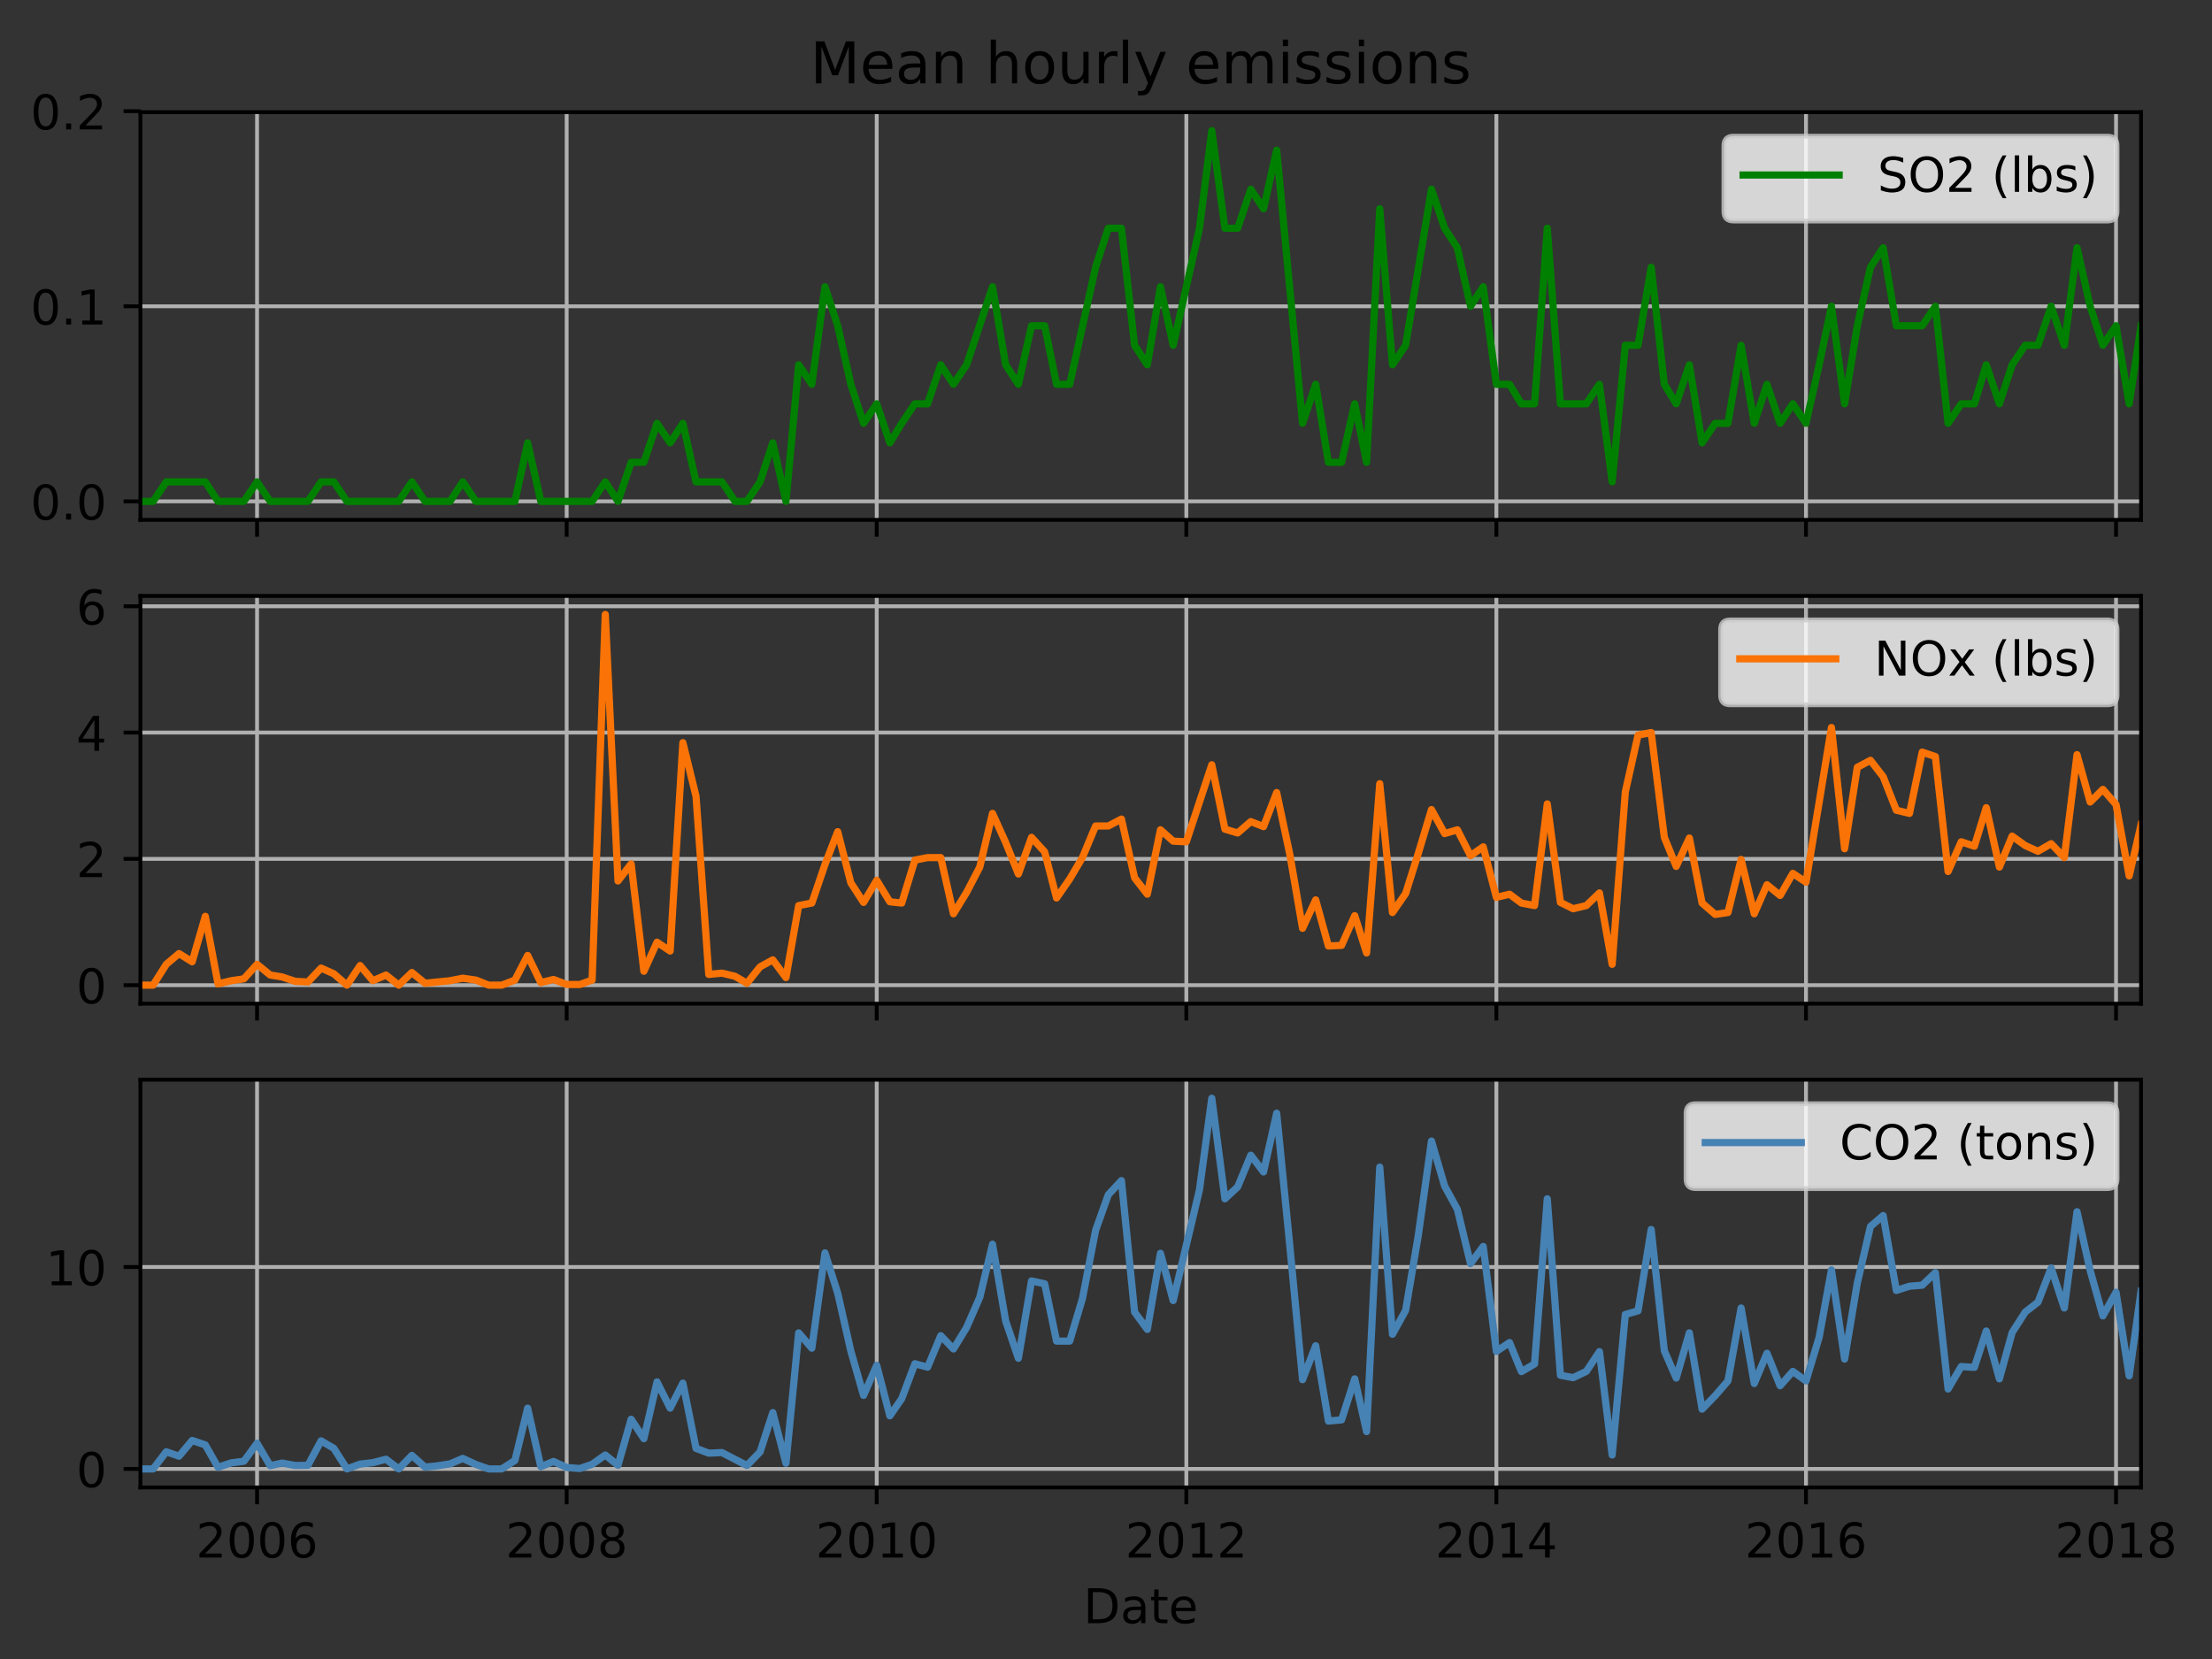 <?xml version="1.0" encoding="utf-8" standalone="no"?>
<!DOCTYPE svg PUBLIC "-//W3C//DTD SVG 1.1//EN"
  "http://www.w3.org/Graphics/SVG/1.1/DTD/svg11.dtd">
<!-- Created with matplotlib (http://matplotlib.org/) -->
<svg height="345.6pt" version="1.1" viewBox="0 0 460.8 345.6" width="460.8pt" xmlns="http://www.w3.org/2000/svg" xmlns:xlink="http://www.w3.org/1999/xlink">
 <rect x="0" y="0" width="460.8" height="345.6" fill="#333333" stroke="none"/>
 <defs>
  <style type="text/css">
*{stroke-linecap:butt;stroke-linejoin:round;}
  </style>
 </defs>
 <g id="figure_1">
  <g id="patch_1">
   <path d="M 0 345.6 
L 460.8 345.6 
L 460.8 0 
L 0 0 
z
" style="fill:none;"/>
  </g>
  <g id="axes_1">
   <g id="patch_2">
    <path d="M 29.25 108.305 
L 446.022 108.305 
L 446.022 23.365 
L 29.25 23.365 
z
" style="fill:none;"/>
   </g>
   <g id="matplotlib.axis_1">
    <g id="xtick_1">
     <g id="line2d_1">
      <path clip-path="url(#pf0368899f6)" d="M 53.548 108.305 
L 53.548 23.365 
" style="fill:none;stroke:#b0b0b0;stroke-linecap:square;stroke-width:0.8;"/>
     </g>
     <g id="line2d_2">
      <defs>
       <path d="M 0 0 
L 0 3.5 
" id="m71140d5aa6" style="stroke:#000000;stroke-width:0.8;"/>
      </defs>
      <g>
       <use style="stroke:#000000;stroke-width:0.8;" x="53.548" xlink:href="#m71140d5aa6" y="108.305"/>
      </g>
     </g>
    </g>
    <g id="xtick_2">
     <g id="line2d_3">
      <path clip-path="url(#pf0368899f6)" d="M 118.047 108.305 
L 118.047 23.365 
" style="fill:none;stroke:#b0b0b0;stroke-linecap:square;stroke-width:0.8;"/>
     </g>
     <g id="line2d_4">
      <g>
       <use style="stroke:#000000;stroke-width:0.8;" x="118.047" xlink:href="#m71140d5aa6" y="108.305"/>
      </g>
     </g>
    </g>
    <g id="xtick_3">
     <g id="line2d_5">
      <path clip-path="url(#pf0368899f6)" d="M 182.635 108.305 
L 182.635 23.365 
" style="fill:none;stroke:#b0b0b0;stroke-linecap:square;stroke-width:0.8;"/>
     </g>
     <g id="line2d_6">
      <g>
       <use style="stroke:#000000;stroke-width:0.8;" x="182.635" xlink:href="#m71140d5aa6" y="108.305"/>
      </g>
     </g>
    </g>
    <g id="xtick_4">
     <g id="line2d_7">
      <path clip-path="url(#pf0368899f6)" d="M 247.135 108.305 
L 247.135 23.365 
" style="fill:none;stroke:#b0b0b0;stroke-linecap:square;stroke-width:0.8;"/>
     </g>
     <g id="line2d_8">
      <g>
       <use style="stroke:#000000;stroke-width:0.8;" x="247.135" xlink:href="#m71140d5aa6" y="108.305"/>
      </g>
     </g>
    </g>
    <g id="xtick_5">
     <g id="line2d_9">
      <path clip-path="url(#pf0368899f6)" d="M 311.722 108.305 
L 311.722 23.365 
" style="fill:none;stroke:#b0b0b0;stroke-linecap:square;stroke-width:0.8;"/>
     </g>
     <g id="line2d_10">
      <g>
       <use style="stroke:#000000;stroke-width:0.8;" x="311.722" xlink:href="#m71140d5aa6" y="108.305"/>
      </g>
     </g>
    </g>
    <g id="xtick_6">
     <g id="line2d_11">
      <path clip-path="url(#pf0368899f6)" d="M 376.222 108.305 
L 376.222 23.365 
" style="fill:none;stroke:#b0b0b0;stroke-linecap:square;stroke-width:0.8;"/>
     </g>
     <g id="line2d_12">
      <g>
       <use style="stroke:#000000;stroke-width:0.8;" x="376.222" xlink:href="#m71140d5aa6" y="108.305"/>
      </g>
     </g>
    </g>
    <g id="xtick_7">
     <g id="line2d_13">
      <path clip-path="url(#pf0368899f6)" d="M 440.809 108.305 
L 440.809 23.365 
" style="fill:none;stroke:#b0b0b0;stroke-linecap:square;stroke-width:0.8;"/>
     </g>
     <g id="line2d_14">
      <g>
       <use style="stroke:#000000;stroke-width:0.8;" x="440.809" xlink:href="#m71140d5aa6" y="108.305"/>
      </g>
     </g>
    </g>
   </g>
   <g id="matplotlib.axis_2">
    <g id="ytick_1">
     <g id="line2d_15">
      <path clip-path="url(#pf0368899f6)" d="M 29.25 104.444 
L 446.022 104.444 
" style="fill:none;stroke:#b0b0b0;stroke-linecap:square;stroke-width:0.8;"/>
     </g>
     <g id="line2d_16">
      <defs>
       <path d="M 0 0 
L -3.5 0 
" id="m379c8c7b91" style="stroke:#000000;stroke-width:0.8;"/>
      </defs>
      <g>
       <use style="stroke:#000000;stroke-width:0.8;" x="29.25" xlink:href="#m379c8c7b91" y="104.444"/>
      </g>
     </g>
     <g id="text_1">
      <!-- 0.0 -->
      <defs>
       <path d="M 31.781 66.406 
Q 24.172 66.406 20.328 58.906 
Q 16.5 51.422 16.5 36.375 
Q 16.5 21.391 20.328 13.891 
Q 24.172 6.391 31.781 6.391 
Q 39.453 6.391 43.281 13.891 
Q 47.125 21.391 47.125 36.375 
Q 47.125 51.422 43.281 58.906 
Q 39.453 66.406 31.781 66.406 
z
M 31.781 74.219 
Q 44.047 74.219 50.516 64.516 
Q 56.984 54.828 56.984 36.375 
Q 56.984 17.969 50.516 8.266 
Q 44.047 -1.422 31.781 -1.422 
Q 19.531 -1.422 13.062 8.266 
Q 6.594 17.969 6.594 36.375 
Q 6.594 54.828 13.062 64.516 
Q 19.531 74.219 31.781 74.219 
z
" id="DejaVuSans-30"/>
       <path d="M 10.688 12.406 
L 21 12.406 
L 21 0 
L 10.688 0 
z
" id="DejaVuSans-2e"/>
      </defs>
      <g transform="translate(6.347 108.243)scale(0.1 -0.1)">
       <use xlink:href="#DejaVuSans-30"/>
       <use x="63.623" xlink:href="#DejaVuSans-2e"/>
       <use x="95.41" xlink:href="#DejaVuSans-30"/>
      </g>
     </g>
    </g>
    <g id="ytick_2">
     <g id="line2d_17">
      <path clip-path="url(#pf0368899f6)" d="M 29.25 63.803 
L 446.022 63.803 
" style="fill:none;stroke:#b0b0b0;stroke-linecap:square;stroke-width:0.8;"/>
     </g>
     <g id="line2d_18">
      <g>
       <use style="stroke:#000000;stroke-width:0.8;" x="29.25" xlink:href="#m379c8c7b91" y="63.803"/>
      </g>
     </g>
     <g id="text_2">
      <!-- 0.1 -->
      <defs>
       <path d="M 12.406 8.297 
L 28.516 8.297 
L 28.516 63.922 
L 10.984 60.406 
L 10.984 69.391 
L 28.422 72.906 
L 38.281 72.906 
L 38.281 8.297 
L 54.391 8.297 
L 54.391 0 
L 12.406 0 
z
" id="DejaVuSans-31"/>
      </defs>
      <g transform="translate(6.347 67.602)scale(0.1 -0.1)">
       <use xlink:href="#DejaVuSans-30"/>
       <use x="63.623" xlink:href="#DejaVuSans-2e"/>
       <use x="95.41" xlink:href="#DejaVuSans-31"/>
      </g>
     </g>
    </g>
    <g id="ytick_3">
     <g id="line2d_19">
      <path clip-path="url(#pf0368899f6)" d="M 29.25 23.162 
L 446.022 23.162 
" style="fill:none;stroke:#b0b0b0;stroke-linecap:square;stroke-width:0.8;"/>
     </g>
     <g id="line2d_20">
      <g>
       <use style="stroke:#000000;stroke-width:0.8;" x="29.25" xlink:href="#m379c8c7b91" y="23.162"/>
      </g>
     </g>
     <g id="text_3">
      <!-- 0.2 -->
      <defs>
       <path d="M 19.188 8.297 
L 53.609 8.297 
L 53.609 0 
L 7.328 0 
L 7.328 8.297 
Q 12.938 14.109 22.625 23.891 
Q 32.328 33.688 34.812 36.531 
Q 39.547 41.844 41.422 45.531 
Q 43.312 49.219 43.312 52.781 
Q 43.312 58.594 39.234 62.25 
Q 35.156 65.922 28.609 65.922 
Q 23.969 65.922 18.812 64.312 
Q 13.672 62.703 7.812 59.422 
L 7.812 69.391 
Q 13.766 71.781 18.938 73 
Q 24.125 74.219 28.422 74.219 
Q 39.75 74.219 46.484 68.547 
Q 53.219 62.891 53.219 53.422 
Q 53.219 48.922 51.531 44.891 
Q 49.859 40.875 45.406 35.406 
Q 44.188 33.984 37.641 27.219 
Q 31.109 20.453 19.188 8.297 
z
" id="DejaVuSans-32"/>
      </defs>
      <g transform="translate(6.347 26.961)scale(0.1 -0.1)">
       <use xlink:href="#DejaVuSans-30"/>
       <use x="63.623" xlink:href="#DejaVuSans-2e"/>
       <use x="95.41" xlink:href="#DejaVuSans-32"/>
      </g>
     </g>
    </g>
   </g>
   <g id="line2d_21">
    <path clip-path="url(#pf0368899f6)" d="M 29.25 104.444 
L 31.901 104.444 
L 34.64 100.38 
L 42.769 100.38 
L 45.419 104.444 
L 50.809 104.444 
L 53.548 100.38 
L 56.287 104.444 
L 64.151 104.444 
L 66.89 100.38 
L 69.54 100.38 
L 72.279 104.444 
L 83.059 104.444 
L 85.798 100.38 
L 88.537 104.444 
L 93.75 104.444 
L 96.4 100.38 
L 99.139 104.444 
L 107.268 104.444 
L 109.919 92.251 
L 112.658 104.444 
L 123.349 104.444 
L 126.088 100.38 
L 128.738 104.444 
L 131.477 96.315 
L 134.128 96.315 
L 136.867 88.187 
L 139.606 92.251 
L 142.257 88.187 
L 144.996 100.38 
L 150.385 100.38 
L 153.124 104.444 
L 155.598 104.444 
L 158.337 100.38 
L 160.988 92.251 
L 163.727 104.444 
L 166.378 75.995 
L 169.117 80.059 
L 171.856 59.739 
L 174.506 67.867 
L 177.245 80.059 
L 179.896 88.187 
L 182.635 84.123 
L 185.374 92.251 
L 187.848 88.187 
L 190.587 84.123 
L 193.238 84.123 
L 195.977 75.995 
L 198.627 80.059 
L 201.366 75.995 
L 206.756 59.739 
L 209.495 75.995 
L 212.146 80.059 
L 214.885 67.867 
L 217.624 67.867 
L 220.098 80.059 
L 222.837 80.059 
L 228.226 55.675 
L 230.877 47.546 
L 233.616 47.546 
L 236.355 71.931 
L 239.006 75.995 
L 241.745 59.739 
L 244.396 71.931 
L 249.874 47.546 
L 252.436 27.226 
L 255.175 47.546 
L 257.826 47.546 
L 260.565 39.418 
L 263.215 43.482 
L 265.954 31.29 
L 271.344 88.187 
L 274.083 80.059 
L 276.734 96.315 
L 279.473 96.315 
L 282.212 84.123 
L 284.686 96.315 
L 287.425 43.482 
L 290.075 75.995 
L 292.814 71.931 
L 298.204 39.418 
L 300.943 47.546 
L 303.594 51.61 
L 306.333 63.803 
L 308.983 59.739 
L 311.722 80.059 
L 314.461 80.059 
L 316.935 84.123 
L 319.674 84.123 
L 322.325 47.546 
L 325.064 84.123 
L 330.454 84.123 
L 333.193 80.059 
L 335.843 100.38 
L 338.582 71.931 
L 341.233 71.931 
L 343.972 55.675 
L 346.711 80.059 
L 349.185 84.123 
L 351.924 75.995 
L 354.575 92.251 
L 357.314 88.187 
L 359.964 88.187 
L 362.703 71.931 
L 365.442 88.187 
L 368.093 80.059 
L 370.832 88.187 
L 373.483 84.123 
L 376.222 88.187 
L 378.961 75.995 
L 381.523 63.803 
L 384.262 84.123 
L 386.913 67.867 
L 389.652 55.675 
L 392.302 51.61 
L 395.041 67.867 
L 400.431 67.867 
L 403.17 63.803 
L 405.821 88.187 
L 408.56 84.123 
L 411.299 84.123 
L 413.773 75.995 
L 416.512 84.123 
L 419.162 75.995 
L 421.901 71.931 
L 424.552 71.931 
L 427.291 63.803 
L 430.03 71.931 
L 432.681 51.61 
L 435.42 63.803 
L 438.07 71.931 
L 440.809 67.867 
L 443.548 84.123 
L 446.022 67.867 
L 446.022 67.867 
" style="fill:none;stroke:#008000;stroke-linecap:square;stroke-width:1.5;"/>
   </g>
   <g id="patch_3">
    <path d="M 29.25 108.305 
L 29.25 23.365 
" style="fill:none;stroke:#000000;stroke-linecap:square;stroke-linejoin:miter;stroke-width:0.8;"/>
   </g>
   <g id="patch_4">
    <path d="M 446.022 108.305 
L 446.022 23.365 
" style="fill:none;stroke:#000000;stroke-linecap:square;stroke-linejoin:miter;stroke-width:0.8;"/>
   </g>
   <g id="patch_5">
    <path d="M 29.25 108.305 
L 446.022 108.305 
" style="fill:none;stroke:#000000;stroke-linecap:square;stroke-linejoin:miter;stroke-width:0.8;"/>
   </g>
   <g id="patch_6">
    <path d="M 29.25 23.365 
L 446.022 23.365 
" style="fill:none;stroke:#000000;stroke-linecap:square;stroke-linejoin:miter;stroke-width:0.8;"/>
   </g>
   <g id="text_4">
    <!-- Mean hourly emissions -->
    <defs>
     <path d="M 9.812 72.906 
L 24.516 72.906 
L 43.109 23.297 
L 61.812 72.906 
L 76.516 72.906 
L 76.516 0 
L 66.891 0 
L 66.891 64.016 
L 48.094 14.016 
L 38.188 14.016 
L 19.391 64.016 
L 19.391 0 
L 9.812 0 
z
" id="DejaVuSans-4d"/>
     <path d="M 56.203 29.594 
L 56.203 25.203 
L 14.891 25.203 
Q 15.484 15.922 20.484 11.062 
Q 25.484 6.203 34.422 6.203 
Q 39.594 6.203 44.453 7.469 
Q 49.312 8.734 54.109 11.281 
L 54.109 2.781 
Q 49.266 0.734 44.188 -0.344 
Q 39.109 -1.422 33.891 -1.422 
Q 20.797 -1.422 13.156 6.188 
Q 5.516 13.812 5.516 26.812 
Q 5.516 40.234 12.766 48.109 
Q 20.016 56 32.328 56 
Q 43.359 56 49.781 48.891 
Q 56.203 41.797 56.203 29.594 
z
M 47.219 32.234 
Q 47.125 39.594 43.094 43.984 
Q 39.062 48.391 32.422 48.391 
Q 24.906 48.391 20.391 44.141 
Q 15.875 39.891 15.188 32.172 
z
" id="DejaVuSans-65"/>
     <path d="M 34.281 27.484 
Q 23.391 27.484 19.188 25 
Q 14.984 22.516 14.984 16.5 
Q 14.984 11.719 18.141 8.906 
Q 21.297 6.109 26.703 6.109 
Q 34.188 6.109 38.703 11.406 
Q 43.219 16.703 43.219 25.484 
L 43.219 27.484 
z
M 52.203 31.203 
L 52.203 0 
L 43.219 0 
L 43.219 8.297 
Q 40.141 3.328 35.547 0.953 
Q 30.953 -1.422 24.312 -1.422 
Q 15.922 -1.422 10.953 3.297 
Q 6 8.016 6 15.922 
Q 6 25.141 12.172 29.828 
Q 18.359 34.516 30.609 34.516 
L 43.219 34.516 
L 43.219 35.406 
Q 43.219 41.609 39.141 45 
Q 35.062 48.391 27.688 48.391 
Q 23 48.391 18.547 47.266 
Q 14.109 46.141 10.016 43.891 
L 10.016 52.203 
Q 14.938 54.109 19.578 55.047 
Q 24.219 56 28.609 56 
Q 40.484 56 46.344 49.844 
Q 52.203 43.703 52.203 31.203 
z
" id="DejaVuSans-61"/>
     <path d="M 54.891 33.016 
L 54.891 0 
L 45.906 0 
L 45.906 32.719 
Q 45.906 40.484 42.875 44.328 
Q 39.844 48.188 33.797 48.188 
Q 26.516 48.188 22.312 43.547 
Q 18.109 38.922 18.109 30.906 
L 18.109 0 
L 9.078 0 
L 9.078 54.688 
L 18.109 54.688 
L 18.109 46.188 
Q 21.344 51.125 25.703 53.562 
Q 30.078 56 35.797 56 
Q 45.219 56 50.047 50.172 
Q 54.891 44.344 54.891 33.016 
z
" id="DejaVuSans-6e"/>
     <path id="DejaVuSans-20"/>
     <path d="M 54.891 33.016 
L 54.891 0 
L 45.906 0 
L 45.906 32.719 
Q 45.906 40.484 42.875 44.328 
Q 39.844 48.188 33.797 48.188 
Q 26.516 48.188 22.312 43.547 
Q 18.109 38.922 18.109 30.906 
L 18.109 0 
L 9.078 0 
L 9.078 75.984 
L 18.109 75.984 
L 18.109 46.188 
Q 21.344 51.125 25.703 53.562 
Q 30.078 56 35.797 56 
Q 45.219 56 50.047 50.172 
Q 54.891 44.344 54.891 33.016 
z
" id="DejaVuSans-68"/>
     <path d="M 30.609 48.391 
Q 23.391 48.391 19.188 42.75 
Q 14.984 37.109 14.984 27.297 
Q 14.984 17.484 19.156 11.844 
Q 23.344 6.203 30.609 6.203 
Q 37.797 6.203 41.984 11.859 
Q 46.188 17.531 46.188 27.297 
Q 46.188 37.016 41.984 42.703 
Q 37.797 48.391 30.609 48.391 
z
M 30.609 56 
Q 42.328 56 49.016 48.375 
Q 55.719 40.766 55.719 27.297 
Q 55.719 13.875 49.016 6.219 
Q 42.328 -1.422 30.609 -1.422 
Q 18.844 -1.422 12.172 6.219 
Q 5.516 13.875 5.516 27.297 
Q 5.516 40.766 12.172 48.375 
Q 18.844 56 30.609 56 
z
" id="DejaVuSans-6f"/>
     <path d="M 8.5 21.578 
L 8.5 54.688 
L 17.484 54.688 
L 17.484 21.922 
Q 17.484 14.156 20.5 10.266 
Q 23.531 6.391 29.594 6.391 
Q 36.859 6.391 41.078 11.031 
Q 45.312 15.672 45.312 23.688 
L 45.312 54.688 
L 54.297 54.688 
L 54.297 0 
L 45.312 0 
L 45.312 8.406 
Q 42.047 3.422 37.719 1 
Q 33.406 -1.422 27.688 -1.422 
Q 18.266 -1.422 13.375 4.438 
Q 8.5 10.297 8.5 21.578 
z
M 31.109 56 
z
" id="DejaVuSans-75"/>
     <path d="M 41.109 46.297 
Q 39.594 47.172 37.812 47.578 
Q 36.031 48 33.891 48 
Q 26.266 48 22.188 43.047 
Q 18.109 38.094 18.109 28.812 
L 18.109 0 
L 9.078 0 
L 9.078 54.688 
L 18.109 54.688 
L 18.109 46.188 
Q 20.953 51.172 25.484 53.578 
Q 30.031 56 36.531 56 
Q 37.453 56 38.578 55.875 
Q 39.703 55.766 41.062 55.516 
z
" id="DejaVuSans-72"/>
     <path d="M 9.422 75.984 
L 18.406 75.984 
L 18.406 0 
L 9.422 0 
z
" id="DejaVuSans-6c"/>
     <path d="M 32.172 -5.078 
Q 28.375 -14.844 24.75 -17.812 
Q 21.141 -20.797 15.094 -20.797 
L 7.906 -20.797 
L 7.906 -13.281 
L 13.188 -13.281 
Q 16.891 -13.281 18.938 -11.516 
Q 21 -9.766 23.484 -3.219 
L 25.094 0.875 
L 2.984 54.688 
L 12.5 54.688 
L 29.594 11.922 
L 46.688 54.688 
L 56.203 54.688 
z
" id="DejaVuSans-79"/>
     <path d="M 52 44.188 
Q 55.375 50.25 60.062 53.125 
Q 64.75 56 71.094 56 
Q 79.641 56 84.281 50.016 
Q 88.922 44.047 88.922 33.016 
L 88.922 0 
L 79.891 0 
L 79.891 32.719 
Q 79.891 40.578 77.094 44.375 
Q 74.312 48.188 68.609 48.188 
Q 61.625 48.188 57.562 43.547 
Q 53.516 38.922 53.516 30.906 
L 53.516 0 
L 44.484 0 
L 44.484 32.719 
Q 44.484 40.625 41.703 44.406 
Q 38.922 48.188 33.109 48.188 
Q 26.219 48.188 22.156 43.531 
Q 18.109 38.875 18.109 30.906 
L 18.109 0 
L 9.078 0 
L 9.078 54.688 
L 18.109 54.688 
L 18.109 46.188 
Q 21.188 51.219 25.484 53.609 
Q 29.781 56 35.688 56 
Q 41.656 56 45.828 52.969 
Q 50 49.953 52 44.188 
z
" id="DejaVuSans-6d"/>
     <path d="M 9.422 54.688 
L 18.406 54.688 
L 18.406 0 
L 9.422 0 
z
M 9.422 75.984 
L 18.406 75.984 
L 18.406 64.594 
L 9.422 64.594 
z
" id="DejaVuSans-69"/>
     <path d="M 44.281 53.078 
L 44.281 44.578 
Q 40.484 46.531 36.375 47.5 
Q 32.281 48.484 27.875 48.484 
Q 21.188 48.484 17.844 46.438 
Q 14.5 44.391 14.5 40.281 
Q 14.5 37.156 16.891 35.375 
Q 19.281 33.594 26.516 31.984 
L 29.594 31.297 
Q 39.156 29.25 43.188 25.516 
Q 47.219 21.781 47.219 15.094 
Q 47.219 7.469 41.188 3.016 
Q 35.156 -1.422 24.609 -1.422 
Q 20.219 -1.422 15.453 -0.562 
Q 10.688 0.297 5.422 2 
L 5.422 11.281 
Q 10.406 8.688 15.234 7.391 
Q 20.062 6.109 24.812 6.109 
Q 31.156 6.109 34.562 8.281 
Q 37.984 10.453 37.984 14.406 
Q 37.984 18.062 35.516 20.016 
Q 33.062 21.969 24.703 23.781 
L 21.578 24.516 
Q 13.234 26.266 9.516 29.906 
Q 5.812 33.547 5.812 39.891 
Q 5.812 47.609 11.281 51.797 
Q 16.75 56 26.812 56 
Q 31.781 56 36.172 55.266 
Q 40.578 54.547 44.281 53.078 
z
" id="DejaVuSans-73"/>
    </defs>
    <g transform="translate(168.793 17.365)scale(0.12 -0.12)">
     <use xlink:href="#DejaVuSans-4d"/>
     <use x="86.279" xlink:href="#DejaVuSans-65"/>
     <use x="147.803" xlink:href="#DejaVuSans-61"/>
     <use x="209.082" xlink:href="#DejaVuSans-6e"/>
     <use x="272.461" xlink:href="#DejaVuSans-20"/>
     <use x="304.248" xlink:href="#DejaVuSans-68"/>
     <use x="367.627" xlink:href="#DejaVuSans-6f"/>
     <use x="428.809" xlink:href="#DejaVuSans-75"/>
     <use x="492.188" xlink:href="#DejaVuSans-72"/>
     <use x="533.301" xlink:href="#DejaVuSans-6c"/>
     <use x="561.084" xlink:href="#DejaVuSans-79"/>
     <use x="620.264" xlink:href="#DejaVuSans-20"/>
     <use x="652.051" xlink:href="#DejaVuSans-65"/>
     <use x="713.574" xlink:href="#DejaVuSans-6d"/>
     <use x="810.986" xlink:href="#DejaVuSans-69"/>
     <use x="838.77" xlink:href="#DejaVuSans-73"/>
     <use x="890.869" xlink:href="#DejaVuSans-73"/>
     <use x="942.969" xlink:href="#DejaVuSans-69"/>
     <use x="970.752" xlink:href="#DejaVuSans-6f"/>
     <use x="1031.934" xlink:href="#DejaVuSans-6e"/>
     <use x="1095.312" xlink:href="#DejaVuSans-73"/>
    </g>
   </g>
   <g id="legend_1">
    <g id="patch_7">
     <path d="M 361.122 46.043 
L 439.022 46.043 
Q 441.022 46.043 441.022 44.043 
L 441.022 30.365 
Q 441.022 28.365 439.022 28.365 
L 361.122 28.365 
Q 359.122 28.365 359.122 30.365 
L 359.122 44.043 
Q 359.122 46.043 361.122 46.043 
z
" style="fill:#ffffff;opacity:0.8;stroke:#cccccc;stroke-linejoin:miter;"/>
    </g>
    <g id="line2d_22">
     <path d="M 363.122 36.463 
L 383.122 36.463 
" style="fill:none;stroke:#008000;stroke-linecap:square;stroke-width:1.5;"/>
    </g>
    <g id="line2d_23"/>
    <g id="text_5">
     <!-- SO2 (lbs) -->
     <defs>
      <path d="M 53.516 70.516 
L 53.516 60.891 
Q 47.906 63.578 42.922 64.891 
Q 37.938 66.219 33.297 66.219 
Q 25.25 66.219 20.875 63.094 
Q 16.5 59.969 16.5 54.203 
Q 16.5 49.359 19.406 46.891 
Q 22.312 44.438 30.422 42.922 
L 36.375 41.703 
Q 47.406 39.594 52.656 34.297 
Q 57.906 29 57.906 20.125 
Q 57.906 9.516 50.797 4.047 
Q 43.703 -1.422 29.984 -1.422 
Q 24.812 -1.422 18.969 -0.25 
Q 13.141 0.922 6.891 3.219 
L 6.891 13.375 
Q 12.891 10.016 18.656 8.297 
Q 24.422 6.594 29.984 6.594 
Q 38.422 6.594 43.016 9.906 
Q 47.609 13.234 47.609 19.391 
Q 47.609 24.75 44.312 27.781 
Q 41.016 30.812 33.5 32.328 
L 27.484 33.5 
Q 16.453 35.688 11.516 40.375 
Q 6.594 45.062 6.594 53.422 
Q 6.594 63.094 13.406 68.656 
Q 20.219 74.219 32.172 74.219 
Q 37.312 74.219 42.625 73.281 
Q 47.953 72.359 53.516 70.516 
z
" id="DejaVuSans-53"/>
      <path d="M 39.406 66.219 
Q 28.656 66.219 22.328 58.203 
Q 16.016 50.203 16.016 36.375 
Q 16.016 22.609 22.328 14.594 
Q 28.656 6.594 39.406 6.594 
Q 50.141 6.594 56.422 14.594 
Q 62.703 22.609 62.703 36.375 
Q 62.703 50.203 56.422 58.203 
Q 50.141 66.219 39.406 66.219 
z
M 39.406 74.219 
Q 54.734 74.219 63.906 63.938 
Q 73.094 53.656 73.094 36.375 
Q 73.094 19.141 63.906 8.859 
Q 54.734 -1.422 39.406 -1.422 
Q 24.031 -1.422 14.812 8.828 
Q 5.609 19.094 5.609 36.375 
Q 5.609 53.656 14.812 63.938 
Q 24.031 74.219 39.406 74.219 
z
" id="DejaVuSans-4f"/>
      <path d="M 31 75.875 
Q 24.469 64.656 21.281 53.656 
Q 18.109 42.672 18.109 31.391 
Q 18.109 20.125 21.312 9.062 
Q 24.516 -2 31 -13.188 
L 23.188 -13.188 
Q 15.875 -1.703 12.234 9.375 
Q 8.594 20.453 8.594 31.391 
Q 8.594 42.281 12.203 53.312 
Q 15.828 64.359 23.188 75.875 
z
" id="DejaVuSans-28"/>
      <path d="M 48.688 27.297 
Q 48.688 37.203 44.609 42.844 
Q 40.531 48.484 33.406 48.484 
Q 26.266 48.484 22.188 42.844 
Q 18.109 37.203 18.109 27.297 
Q 18.109 17.391 22.188 11.75 
Q 26.266 6.109 33.406 6.109 
Q 40.531 6.109 44.609 11.75 
Q 48.688 17.391 48.688 27.297 
z
M 18.109 46.391 
Q 20.953 51.266 25.266 53.625 
Q 29.594 56 35.594 56 
Q 45.562 56 51.781 48.094 
Q 58.016 40.188 58.016 27.297 
Q 58.016 14.406 51.781 6.484 
Q 45.562 -1.422 35.594 -1.422 
Q 29.594 -1.422 25.266 0.953 
Q 20.953 3.328 18.109 8.203 
L 18.109 0 
L 9.078 0 
L 9.078 75.984 
L 18.109 75.984 
z
" id="DejaVuSans-62"/>
      <path d="M 8.016 75.875 
L 15.828 75.875 
Q 23.141 64.359 26.781 53.312 
Q 30.422 42.281 30.422 31.391 
Q 30.422 20.453 26.781 9.375 
Q 23.141 -1.703 15.828 -13.188 
L 8.016 -13.188 
Q 14.5 -2 17.703 9.062 
Q 20.906 20.125 20.906 31.391 
Q 20.906 42.672 17.703 53.656 
Q 14.5 64.656 8.016 75.875 
z
" id="DejaVuSans-29"/>
     </defs>
     <g transform="translate(391.122 39.963)scale(0.1 -0.1)">
      <use xlink:href="#DejaVuSans-53"/>
      <use x="63.477" xlink:href="#DejaVuSans-4f"/>
      <use x="142.188" xlink:href="#DejaVuSans-32"/>
      <use x="205.811" xlink:href="#DejaVuSans-20"/>
      <use x="237.598" xlink:href="#DejaVuSans-28"/>
      <use x="276.611" xlink:href="#DejaVuSans-6c"/>
      <use x="304.395" xlink:href="#DejaVuSans-62"/>
      <use x="367.871" xlink:href="#DejaVuSans-73"/>
      <use x="419.971" xlink:href="#DejaVuSans-29"/>
     </g>
    </g>
   </g>
  </g>
  <g id="axes_2">
   <g id="patch_8">
    <path d="M 29.25 209.084 
L 446.022 209.084 
L 446.022 124.145 
L 29.25 124.145 
z
" style="fill:none;"/>
   </g>
   <g id="matplotlib.axis_3">
    <g id="xtick_8">
     <g id="line2d_24">
      <path clip-path="url(#pd4f830690d)" d="M 53.548 209.084 
L 53.548 124.145 
" style="fill:none;stroke:#b0b0b0;stroke-linecap:square;stroke-width:0.8;"/>
     </g>
     <g id="line2d_25">
      <g>
       <use style="stroke:#000000;stroke-width:0.8;" x="53.548" xlink:href="#m71140d5aa6" y="209.084"/>
      </g>
     </g>
    </g>
    <g id="xtick_9">
     <g id="line2d_26">
      <path clip-path="url(#pd4f830690d)" d="M 118.047 209.084 
L 118.047 124.145 
" style="fill:none;stroke:#b0b0b0;stroke-linecap:square;stroke-width:0.8;"/>
     </g>
     <g id="line2d_27">
      <g>
       <use style="stroke:#000000;stroke-width:0.8;" x="118.047" xlink:href="#m71140d5aa6" y="209.084"/>
      </g>
     </g>
    </g>
    <g id="xtick_10">
     <g id="line2d_28">
      <path clip-path="url(#pd4f830690d)" d="M 182.635 209.084 
L 182.635 124.145 
" style="fill:none;stroke:#b0b0b0;stroke-linecap:square;stroke-width:0.8;"/>
     </g>
     <g id="line2d_29">
      <g>
       <use style="stroke:#000000;stroke-width:0.8;" x="182.635" xlink:href="#m71140d5aa6" y="209.084"/>
      </g>
     </g>
    </g>
    <g id="xtick_11">
     <g id="line2d_30">
      <path clip-path="url(#pd4f830690d)" d="M 247.135 209.084 
L 247.135 124.145 
" style="fill:none;stroke:#b0b0b0;stroke-linecap:square;stroke-width:0.8;"/>
     </g>
     <g id="line2d_31">
      <g>
       <use style="stroke:#000000;stroke-width:0.8;" x="247.135" xlink:href="#m71140d5aa6" y="209.084"/>
      </g>
     </g>
    </g>
    <g id="xtick_12">
     <g id="line2d_32">
      <path clip-path="url(#pd4f830690d)" d="M 311.722 209.084 
L 311.722 124.145 
" style="fill:none;stroke:#b0b0b0;stroke-linecap:square;stroke-width:0.8;"/>
     </g>
     <g id="line2d_33">
      <g>
       <use style="stroke:#000000;stroke-width:0.8;" x="311.722" xlink:href="#m71140d5aa6" y="209.084"/>
      </g>
     </g>
    </g>
    <g id="xtick_13">
     <g id="line2d_34">
      <path clip-path="url(#pd4f830690d)" d="M 376.222 209.084 
L 376.222 124.145 
" style="fill:none;stroke:#b0b0b0;stroke-linecap:square;stroke-width:0.8;"/>
     </g>
     <g id="line2d_35">
      <g>
       <use style="stroke:#000000;stroke-width:0.8;" x="376.222" xlink:href="#m71140d5aa6" y="209.084"/>
      </g>
     </g>
    </g>
    <g id="xtick_14">
     <g id="line2d_36">
      <path clip-path="url(#pd4f830690d)" d="M 440.809 209.084 
L 440.809 124.145 
" style="fill:none;stroke:#b0b0b0;stroke-linecap:square;stroke-width:0.8;"/>
     </g>
     <g id="line2d_37">
      <g>
       <use style="stroke:#000000;stroke-width:0.8;" x="440.809" xlink:href="#m71140d5aa6" y="209.084"/>
      </g>
     </g>
    </g>
   </g>
   <g id="matplotlib.axis_4">
    <g id="ytick_4">
     <g id="line2d_38">
      <path clip-path="url(#pd4f830690d)" d="M 29.25 205.223 
L 446.022 205.223 
" style="fill:none;stroke:#b0b0b0;stroke-linecap:square;stroke-width:0.8;"/>
     </g>
     <g id="line2d_39">
      <g>
       <use style="stroke:#000000;stroke-width:0.8;" x="29.25" xlink:href="#m379c8c7b91" y="205.223"/>
      </g>
     </g>
     <g id="text_6">
      <!-- 0 -->
      <g transform="translate(15.888 209.022)scale(0.1 -0.1)">
       <use xlink:href="#DejaVuSans-30"/>
      </g>
     </g>
    </g>
    <g id="ytick_5">
     <g id="line2d_40">
      <path clip-path="url(#pd4f830690d)" d="M 29.25 178.914 
L 446.022 178.914 
" style="fill:none;stroke:#b0b0b0;stroke-linecap:square;stroke-width:0.8;"/>
     </g>
     <g id="line2d_41">
      <g>
       <use style="stroke:#000000;stroke-width:0.8;" x="29.25" xlink:href="#m379c8c7b91" y="178.914"/>
      </g>
     </g>
     <g id="text_7">
      <!-- 2 -->
      <g transform="translate(15.888 182.713)scale(0.1 -0.1)">
       <use xlink:href="#DejaVuSans-32"/>
      </g>
     </g>
    </g>
    <g id="ytick_6">
     <g id="line2d_42">
      <path clip-path="url(#pd4f830690d)" d="M 29.25 152.605 
L 446.022 152.605 
" style="fill:none;stroke:#b0b0b0;stroke-linecap:square;stroke-width:0.8;"/>
     </g>
     <g id="line2d_43">
      <g>
       <use style="stroke:#000000;stroke-width:0.8;" x="29.25" xlink:href="#m379c8c7b91" y="152.605"/>
      </g>
     </g>
     <g id="text_8">
      <!-- 4 -->
      <defs>
       <path d="M 37.797 64.312 
L 12.891 25.391 
L 37.797 25.391 
z
M 35.203 72.906 
L 47.609 72.906 
L 47.609 25.391 
L 58.016 25.391 
L 58.016 17.188 
L 47.609 17.188 
L 47.609 0 
L 37.797 0 
L 37.797 17.188 
L 4.891 17.188 
L 4.891 26.703 
z
" id="DejaVuSans-34"/>
      </defs>
      <g transform="translate(15.888 156.404)scale(0.1 -0.1)">
       <use xlink:href="#DejaVuSans-34"/>
      </g>
     </g>
    </g>
    <g id="ytick_7">
     <g id="line2d_44">
      <path clip-path="url(#pd4f830690d)" d="M 29.25 126.295 
L 446.022 126.295 
" style="fill:none;stroke:#b0b0b0;stroke-linecap:square;stroke-width:0.8;"/>
     </g>
     <g id="line2d_45">
      <g>
       <use style="stroke:#000000;stroke-width:0.8;" x="29.25" xlink:href="#m379c8c7b91" y="126.295"/>
      </g>
     </g>
     <g id="text_9">
      <!-- 6 -->
      <defs>
       <path d="M 33.016 40.375 
Q 26.375 40.375 22.484 35.828 
Q 18.609 31.297 18.609 23.391 
Q 18.609 15.531 22.484 10.953 
Q 26.375 6.391 33.016 6.391 
Q 39.656 6.391 43.531 10.953 
Q 47.406 15.531 47.406 23.391 
Q 47.406 31.297 43.531 35.828 
Q 39.656 40.375 33.016 40.375 
z
M 52.594 71.297 
L 52.594 62.312 
Q 48.875 64.062 45.094 64.984 
Q 41.312 65.922 37.594 65.922 
Q 27.828 65.922 22.672 59.328 
Q 17.531 52.734 16.797 39.406 
Q 19.672 43.656 24.016 45.922 
Q 28.375 48.188 33.594 48.188 
Q 44.578 48.188 50.953 41.516 
Q 57.328 34.859 57.328 23.391 
Q 57.328 12.156 50.688 5.359 
Q 44.047 -1.422 33.016 -1.422 
Q 20.359 -1.422 13.672 8.266 
Q 6.984 17.969 6.984 36.375 
Q 6.984 53.656 15.188 63.938 
Q 23.391 74.219 37.203 74.219 
Q 40.922 74.219 44.703 73.484 
Q 48.484 72.75 52.594 71.297 
z
" id="DejaVuSans-36"/>
      </defs>
      <g transform="translate(15.888 130.095)scale(0.1 -0.1)">
       <use xlink:href="#DejaVuSans-36"/>
      </g>
     </g>
    </g>
   </g>
   <g id="line2d_46">
    <path clip-path="url(#pd4f830690d)" d="M 29.25 205.223 
L 31.901 205.223 
L 34.64 200.882 
L 37.291 198.646 
L 40.03 200.356 
L 42.769 190.885 
L 45.419 204.96 
L 48.158 204.302 
L 50.809 203.908 
L 53.548 200.882 
L 56.287 203.118 
L 58.761 203.513 
L 61.5 204.434 
L 64.151 204.565 
L 66.89 201.671 
L 69.54 202.855 
L 72.279 205.223 
L 75.018 201.145 
L 77.669 204.302 
L 80.408 203.118 
L 83.059 205.223 
L 85.798 202.592 
L 88.537 204.828 
L 93.75 204.302 
L 96.4 203.776 
L 99.139 204.171 
L 101.79 205.223 
L 104.529 205.223 
L 107.268 204.171 
L 109.919 199.04 
L 112.658 204.697 
L 115.308 204.039 
L 118.047 205.092 
L 120.786 205.092 
L 123.349 204.171 
L 126.088 128.005 
L 128.738 183.518 
L 131.477 179.966 
L 134.128 202.329 
L 136.867 196.278 
L 139.606 198.12 
L 142.257 154.709 
L 144.996 165.891 
L 147.646 202.987 
L 150.385 202.724 
L 153.124 203.381 
L 155.598 204.828 
L 158.337 201.408 
L 160.988 199.961 
L 163.727 203.645 
L 166.378 188.648 
L 169.117 188.122 
L 171.856 180.098 
L 174.506 173.257 
L 177.245 183.913 
L 179.896 187.991 
L 182.635 183.386 
L 185.374 187.859 
L 187.848 188.122 
L 190.587 179.177 
L 193.238 178.651 
L 195.977 178.651 
L 198.627 190.358 
L 201.366 185.886 
L 204.105 180.624 
L 206.756 169.443 
L 209.495 175.494 
L 212.146 182.071 
L 214.885 174.441 
L 217.624 177.467 
L 220.098 187.07 
L 222.837 183.123 
L 225.487 178.651 
L 228.226 172.073 
L 230.877 172.073 
L 233.616 170.626 
L 236.355 182.86 
L 239.006 186.28 
L 241.745 172.863 
L 244.396 175.231 
L 247.135 175.362 
L 252.436 159.313 
L 255.175 172.731 
L 257.826 173.52 
L 260.565 171.153 
L 263.215 172.205 
L 265.954 165.101 
L 268.693 177.993 
L 271.344 193.384 
L 274.083 187.464 
L 276.734 197.067 
L 279.473 196.936 
L 282.212 190.753 
L 284.686 198.514 
L 287.425 163.26 
L 290.075 190.095 
L 292.814 186.149 
L 295.465 177.73 
L 298.204 168.653 
L 300.943 173.652 
L 303.594 172.863 
L 306.333 178.256 
L 308.983 176.414 
L 311.722 186.938 
L 314.461 186.28 
L 316.935 188.122 
L 319.674 188.648 
L 322.325 167.469 
L 325.064 187.991 
L 327.715 189.306 
L 330.454 188.648 
L 333.193 186.017 
L 335.843 200.882 
L 338.582 164.97 
L 341.233 153.131 
L 343.972 152.605 
L 346.711 174.441 
L 349.185 180.492 
L 351.924 174.573 
L 354.575 188.122 
L 357.314 190.49 
L 359.964 190.095 
L 362.703 179.045 
L 365.442 190.358 
L 368.093 184.307 
L 370.832 186.544 
L 373.483 181.939 
L 376.222 183.781 
L 381.523 151.552 
L 384.262 176.809 
L 386.913 159.84 
L 389.652 158.393 
L 392.302 161.813 
L 395.041 168.785 
L 397.78 169.443 
L 400.431 156.683 
L 403.17 157.603 
L 405.821 181.545 
L 408.56 175.362 
L 411.299 176.283 
L 413.773 168.259 
L 416.512 180.624 
L 419.162 174.178 
L 421.901 176.151 
L 424.552 177.335 
L 427.291 175.757 
L 430.03 178.651 
L 432.681 157.209 
L 435.42 167.075 
L 438.07 164.444 
L 440.809 167.601 
L 443.548 182.466 
L 446.022 171.81 
L 446.022 171.81 
" style="fill:none;stroke:#f97306;stroke-linecap:square;stroke-width:1.5;"/>
   </g>
   <g id="patch_9">
    <path d="M 29.25 209.084 
L 29.25 124.145 
" style="fill:none;stroke:#000000;stroke-linecap:square;stroke-linejoin:miter;stroke-width:0.8;"/>
   </g>
   <g id="patch_10">
    <path d="M 446.022 209.084 
L 446.022 124.145 
" style="fill:none;stroke:#000000;stroke-linecap:square;stroke-linejoin:miter;stroke-width:0.8;"/>
   </g>
   <g id="patch_11">
    <path d="M 29.25 209.084 
L 446.022 209.084 
" style="fill:none;stroke:#000000;stroke-linecap:square;stroke-linejoin:miter;stroke-width:0.8;"/>
   </g>
   <g id="patch_12">
    <path d="M 29.25 124.145 
L 446.022 124.145 
" style="fill:none;stroke:#000000;stroke-linecap:square;stroke-linejoin:miter;stroke-width:0.8;"/>
   </g>
   <g id="legend_2">
    <g id="patch_13">
     <path d="M 360.433 146.823 
L 439.022 146.823 
Q 441.022 146.823 441.022 144.823 
L 441.022 131.145 
Q 441.022 129.145 439.022 129.145 
L 360.433 129.145 
Q 358.433 129.145 358.433 131.145 
L 358.433 144.823 
Q 358.433 146.823 360.433 146.823 
z
" style="fill:#ffffff;opacity:0.8;stroke:#cccccc;stroke-linejoin:miter;"/>
    </g>
    <g id="line2d_47">
     <path d="M 362.433 137.243 
L 382.433 137.243 
" style="fill:none;stroke:#f97306;stroke-linecap:square;stroke-width:1.5;"/>
    </g>
    <g id="line2d_48"/>
    <g id="text_10">
     <!-- NOx (lbs) -->
     <defs>
      <path d="M 9.812 72.906 
L 23.094 72.906 
L 55.422 11.922 
L 55.422 72.906 
L 64.984 72.906 
L 64.984 0 
L 51.703 0 
L 19.391 60.984 
L 19.391 0 
L 9.812 0 
z
" id="DejaVuSans-4e"/>
      <path d="M 54.891 54.688 
L 35.109 28.078 
L 55.906 0 
L 45.312 0 
L 29.391 21.484 
L 13.484 0 
L 2.875 0 
L 24.125 28.609 
L 4.688 54.688 
L 15.281 54.688 
L 29.781 35.203 
L 44.281 54.688 
z
" id="DejaVuSans-78"/>
     </defs>
     <g transform="translate(390.433 140.743)scale(0.1 -0.1)">
      <use xlink:href="#DejaVuSans-4e"/>
      <use x="74.805" xlink:href="#DejaVuSans-4f"/>
      <use x="153.516" xlink:href="#DejaVuSans-78"/>
      <use x="212.695" xlink:href="#DejaVuSans-20"/>
      <use x="244.482" xlink:href="#DejaVuSans-28"/>
      <use x="283.496" xlink:href="#DejaVuSans-6c"/>
      <use x="311.279" xlink:href="#DejaVuSans-62"/>
      <use x="374.756" xlink:href="#DejaVuSans-73"/>
      <use x="426.855" xlink:href="#DejaVuSans-29"/>
     </g>
    </g>
   </g>
  </g>
  <g id="axes_3">
   <g id="patch_14">
    <path d="M 29.25 309.863 
L 446.022 309.863 
L 446.022 224.924 
L 29.25 224.924 
z
" style="fill:none;"/>
   </g>
   <g id="matplotlib.axis_5">
    <g id="xtick_15">
     <g id="line2d_49">
      <path clip-path="url(#p743c1c5714)" d="M 53.548 309.863 
L 53.548 224.924 
" style="fill:none;stroke:#b0b0b0;stroke-linecap:square;stroke-width:0.8;"/>
     </g>
     <g id="line2d_50">
      <g>
       <use style="stroke:#000000;stroke-width:0.8;" x="53.548" xlink:href="#m71140d5aa6" y="309.863"/>
      </g>
     </g>
     <g id="text_11">
      <!-- 2006 -->
      <g transform="translate(40.823 324.462)scale(0.1 -0.1)">
       <use xlink:href="#DejaVuSans-32"/>
       <use x="63.623" xlink:href="#DejaVuSans-30"/>
       <use x="127.246" xlink:href="#DejaVuSans-30"/>
       <use x="190.869" xlink:href="#DejaVuSans-36"/>
      </g>
     </g>
    </g>
    <g id="xtick_16">
     <g id="line2d_51">
      <path clip-path="url(#p743c1c5714)" d="M 118.047 309.863 
L 118.047 224.924 
" style="fill:none;stroke:#b0b0b0;stroke-linecap:square;stroke-width:0.8;"/>
     </g>
     <g id="line2d_52">
      <g>
       <use style="stroke:#000000;stroke-width:0.8;" x="118.047" xlink:href="#m71140d5aa6" y="309.863"/>
      </g>
     </g>
     <g id="text_12">
      <!-- 2008 -->
      <defs>
       <path d="M 31.781 34.625 
Q 24.75 34.625 20.719 30.859 
Q 16.703 27.094 16.703 20.516 
Q 16.703 13.922 20.719 10.156 
Q 24.75 6.391 31.781 6.391 
Q 38.812 6.391 42.859 10.172 
Q 46.922 13.969 46.922 20.516 
Q 46.922 27.094 42.891 30.859 
Q 38.875 34.625 31.781 34.625 
z
M 21.922 38.812 
Q 15.578 40.375 12.031 44.719 
Q 8.5 49.078 8.5 55.328 
Q 8.5 64.062 14.719 69.141 
Q 20.953 74.219 31.781 74.219 
Q 42.672 74.219 48.875 69.141 
Q 55.078 64.062 55.078 55.328 
Q 55.078 49.078 51.531 44.719 
Q 48 40.375 41.703 38.812 
Q 48.828 37.156 52.797 32.312 
Q 56.781 27.484 56.781 20.516 
Q 56.781 9.906 50.312 4.234 
Q 43.844 -1.422 31.781 -1.422 
Q 19.734 -1.422 13.25 4.234 
Q 6.781 9.906 6.781 20.516 
Q 6.781 27.484 10.781 32.312 
Q 14.797 37.156 21.922 38.812 
z
M 18.312 54.391 
Q 18.312 48.734 21.844 45.562 
Q 25.391 42.391 31.781 42.391 
Q 38.141 42.391 41.719 45.562 
Q 45.312 48.734 45.312 54.391 
Q 45.312 60.062 41.719 63.234 
Q 38.141 66.406 31.781 66.406 
Q 25.391 66.406 21.844 63.234 
Q 18.312 60.062 18.312 54.391 
z
" id="DejaVuSans-38"/>
      </defs>
      <g transform="translate(105.322 324.462)scale(0.1 -0.1)">
       <use xlink:href="#DejaVuSans-32"/>
       <use x="63.623" xlink:href="#DejaVuSans-30"/>
       <use x="127.246" xlink:href="#DejaVuSans-30"/>
       <use x="190.869" xlink:href="#DejaVuSans-38"/>
      </g>
     </g>
    </g>
    <g id="xtick_17">
     <g id="line2d_53">
      <path clip-path="url(#p743c1c5714)" d="M 182.635 309.863 
L 182.635 224.924 
" style="fill:none;stroke:#b0b0b0;stroke-linecap:square;stroke-width:0.8;"/>
     </g>
     <g id="line2d_54">
      <g>
       <use style="stroke:#000000;stroke-width:0.8;" x="182.635" xlink:href="#m71140d5aa6" y="309.863"/>
      </g>
     </g>
     <g id="text_13">
      <!-- 2010 -->
      <g transform="translate(169.91 324.462)scale(0.1 -0.1)">
       <use xlink:href="#DejaVuSans-32"/>
       <use x="63.623" xlink:href="#DejaVuSans-30"/>
       <use x="127.246" xlink:href="#DejaVuSans-31"/>
       <use x="190.869" xlink:href="#DejaVuSans-30"/>
      </g>
     </g>
    </g>
    <g id="xtick_18">
     <g id="line2d_55">
      <path clip-path="url(#p743c1c5714)" d="M 247.135 309.863 
L 247.135 224.924 
" style="fill:none;stroke:#b0b0b0;stroke-linecap:square;stroke-width:0.8;"/>
     </g>
     <g id="line2d_56">
      <g>
       <use style="stroke:#000000;stroke-width:0.8;" x="247.135" xlink:href="#m71140d5aa6" y="309.863"/>
      </g>
     </g>
     <g id="text_14">
      <!-- 2012 -->
      <g transform="translate(234.41 324.462)scale(0.1 -0.1)">
       <use xlink:href="#DejaVuSans-32"/>
       <use x="63.623" xlink:href="#DejaVuSans-30"/>
       <use x="127.246" xlink:href="#DejaVuSans-31"/>
       <use x="190.869" xlink:href="#DejaVuSans-32"/>
      </g>
     </g>
    </g>
    <g id="xtick_19">
     <g id="line2d_57">
      <path clip-path="url(#p743c1c5714)" d="M 311.722 309.863 
L 311.722 224.924 
" style="fill:none;stroke:#b0b0b0;stroke-linecap:square;stroke-width:0.8;"/>
     </g>
     <g id="line2d_58">
      <g>
       <use style="stroke:#000000;stroke-width:0.8;" x="311.722" xlink:href="#m71140d5aa6" y="309.863"/>
      </g>
     </g>
     <g id="text_15">
      <!-- 2014 -->
      <g transform="translate(298.997 324.462)scale(0.1 -0.1)">
       <use xlink:href="#DejaVuSans-32"/>
       <use x="63.623" xlink:href="#DejaVuSans-30"/>
       <use x="127.246" xlink:href="#DejaVuSans-31"/>
       <use x="190.869" xlink:href="#DejaVuSans-34"/>
      </g>
     </g>
    </g>
    <g id="xtick_20">
     <g id="line2d_59">
      <path clip-path="url(#p743c1c5714)" d="M 376.222 309.863 
L 376.222 224.924 
" style="fill:none;stroke:#b0b0b0;stroke-linecap:square;stroke-width:0.8;"/>
     </g>
     <g id="line2d_60">
      <g>
       <use style="stroke:#000000;stroke-width:0.8;" x="376.222" xlink:href="#m71140d5aa6" y="309.863"/>
      </g>
     </g>
     <g id="text_16">
      <!-- 2016 -->
      <g transform="translate(363.497 324.462)scale(0.1 -0.1)">
       <use xlink:href="#DejaVuSans-32"/>
       <use x="63.623" xlink:href="#DejaVuSans-30"/>
       <use x="127.246" xlink:href="#DejaVuSans-31"/>
       <use x="190.869" xlink:href="#DejaVuSans-36"/>
      </g>
     </g>
    </g>
    <g id="xtick_21">
     <g id="line2d_61">
      <path clip-path="url(#p743c1c5714)" d="M 440.809 309.863 
L 440.809 224.924 
" style="fill:none;stroke:#b0b0b0;stroke-linecap:square;stroke-width:0.8;"/>
     </g>
     <g id="line2d_62">
      <g>
       <use style="stroke:#000000;stroke-width:0.8;" x="440.809" xlink:href="#m71140d5aa6" y="309.863"/>
      </g>
     </g>
     <g id="text_17">
      <!-- 2018 -->
      <g transform="translate(428.084 324.462)scale(0.1 -0.1)">
       <use xlink:href="#DejaVuSans-32"/>
       <use x="63.623" xlink:href="#DejaVuSans-30"/>
       <use x="127.246" xlink:href="#DejaVuSans-31"/>
       <use x="190.869" xlink:href="#DejaVuSans-38"/>
      </g>
     </g>
    </g>
    <g id="text_18">
     <!-- Date -->
     <defs>
      <path d="M 19.672 64.797 
L 19.672 8.109 
L 31.594 8.109 
Q 46.688 8.109 53.688 14.938 
Q 60.688 21.781 60.688 36.531 
Q 60.688 51.172 53.688 57.984 
Q 46.688 64.797 31.594 64.797 
z
M 9.812 72.906 
L 30.078 72.906 
Q 51.266 72.906 61.172 64.094 
Q 71.094 55.281 71.094 36.531 
Q 71.094 17.672 61.125 8.828 
Q 51.172 0 30.078 0 
L 9.812 0 
z
" id="DejaVuSans-44"/>
      <path d="M 18.312 70.219 
L 18.312 54.688 
L 36.812 54.688 
L 36.812 47.703 
L 18.312 47.703 
L 18.312 18.016 
Q 18.312 11.328 20.141 9.422 
Q 21.969 7.516 27.594 7.516 
L 36.812 7.516 
L 36.812 0 
L 27.594 0 
Q 17.188 0 13.234 3.875 
Q 9.281 7.766 9.281 18.016 
L 9.281 47.703 
L 2.688 47.703 
L 2.688 54.688 
L 9.281 54.688 
L 9.281 70.219 
z
" id="DejaVuSans-74"/>
     </defs>
     <g transform="translate(225.686 338.14)scale(0.1 -0.1)">
      <use xlink:href="#DejaVuSans-44"/>
      <use x="77.002" xlink:href="#DejaVuSans-61"/>
      <use x="138.281" xlink:href="#DejaVuSans-74"/>
      <use x="177.49" xlink:href="#DejaVuSans-65"/>
     </g>
    </g>
   </g>
   <g id="matplotlib.axis_6">
    <g id="ytick_8">
     <g id="line2d_63">
      <path clip-path="url(#p743c1c5714)" d="M 29.25 306.003 
L 446.022 306.003 
" style="fill:none;stroke:#b0b0b0;stroke-linecap:square;stroke-width:0.8;"/>
     </g>
     <g id="line2d_64">
      <g>
       <use style="stroke:#000000;stroke-width:0.8;" x="29.25" xlink:href="#m379c8c7b91" y="306.003"/>
      </g>
     </g>
     <g id="text_19">
      <!-- 0 -->
      <g transform="translate(15.888 309.802)scale(0.1 -0.1)">
       <use xlink:href="#DejaVuSans-30"/>
      </g>
     </g>
    </g>
    <g id="ytick_9">
     <g id="line2d_65">
      <path clip-path="url(#p743c1c5714)" d="M 29.25 263.945 
L 446.022 263.945 
" style="fill:none;stroke:#b0b0b0;stroke-linecap:square;stroke-width:0.8;"/>
     </g>
     <g id="line2d_66">
      <g>
       <use style="stroke:#000000;stroke-width:0.8;" x="29.25" xlink:href="#m379c8c7b91" y="263.945"/>
      </g>
     </g>
     <g id="text_20">
      <!-- 10 -->
      <g transform="translate(9.525 267.744)scale(0.1 -0.1)">
       <use xlink:href="#DejaVuSans-31"/>
       <use x="63.623" xlink:href="#DejaVuSans-30"/>
      </g>
     </g>
    </g>
   </g>
   <g id="line2d_67">
    <path clip-path="url(#p743c1c5714)" d="M 29.25 306.003 
L 31.901 306.003 
L 34.64 302.428 
L 37.291 303.353 
L 40.03 300.072 
L 42.769 300.998 
L 45.419 305.666 
L 48.158 304.741 
L 50.809 304.404 
L 53.548 300.661 
L 56.287 305.33 
L 58.761 304.783 
L 61.5 305.288 
L 64.151 305.246 
L 66.89 300.157 
L 69.54 301.713 
L 72.279 306.003 
L 75.018 304.993 
L 77.669 304.699 
L 80.408 303.984 
L 83.059 306.003 
L 85.798 303.185 
L 88.537 305.624 
L 91.011 305.372 
L 93.75 304.951 
L 96.4 303.816 
L 99.139 305.077 
L 101.79 306.003 
L 104.529 306.003 
L 107.268 304.236 
L 109.919 293.343 
L 112.658 305.54 
L 115.308 304.446 
L 118.047 305.708 
L 120.786 305.918 
L 123.349 305.035 
L 126.088 303.101 
L 128.738 305.246 
L 131.477 295.656 
L 134.128 299.694 
L 136.867 287.876 
L 139.606 293.343 
L 142.257 288.128 
L 144.996 301.713 
L 147.646 302.722 
L 150.385 302.596 
L 155.598 305.288 
L 158.337 302.47 
L 160.988 294.269 
L 163.727 304.825 
L 166.378 277.656 
L 169.117 280.852 
L 171.856 261.001 
L 174.506 269.37 
L 177.245 281.441 
L 179.896 290.694 
L 182.635 284.427 
L 185.374 294.941 
L 187.848 291.367 
L 190.587 284.091 
L 193.238 284.806 
L 195.977 278.245 
L 198.627 281.02 
L 201.366 276.52 
L 204.105 270.254 
L 206.756 259.193 
L 209.495 275.174 
L 212.146 282.955 
L 214.885 266.847 
L 217.624 267.436 
L 220.098 279.38 
L 222.837 279.38 
L 225.487 270.548 
L 228.226 256.333 
L 230.877 248.888 
L 233.616 245.944 
L 236.355 273.324 
L 239.006 276.941 
L 241.745 261.085 
L 244.396 270.927 
L 249.874 247.837 
L 252.436 228.785 
L 255.175 249.73 
L 257.826 247.248 
L 260.565 240.645 
L 263.215 244.136 
L 265.954 231.897 
L 268.693 259.529 
L 271.344 287.413 
L 274.083 280.347 
L 276.734 296.035 
L 279.473 295.783 
L 282.212 287.245 
L 284.686 298.222 
L 287.425 243.127 
L 290.075 277.95 
L 292.814 272.987 
L 295.465 257.3 
L 298.204 237.701 
L 300.943 247.08 
L 303.594 251.917 
L 306.333 263.23 
L 308.983 259.655 
L 311.722 281.525 
L 314.461 279.675 
L 316.935 285.731 
L 319.674 284.133 
L 322.325 249.73 
L 325.064 286.488 
L 327.715 286.993 
L 330.454 285.689 
L 333.193 281.567 
L 335.843 303.101 
L 338.582 273.829 
L 341.233 273.072 
L 343.972 256.122 
L 346.711 281.399 
L 349.185 287.077 
L 351.924 277.656 
L 354.575 293.554 
L 357.314 290.736 
L 359.964 287.666 
L 362.703 272.483 
L 365.442 288.212 
L 368.093 281.904 
L 370.832 288.675 
L 373.483 285.689 
L 376.222 287.666 
L 378.961 278.581 
L 381.523 264.534 
L 384.262 283.123 
L 386.913 267.268 
L 389.652 255.491 
L 392.302 253.22 
L 395.041 268.824 
L 397.78 267.941 
L 400.431 267.73 
L 403.17 265.123 
L 405.821 289.348 
L 408.56 284.679 
L 411.299 284.848 
L 413.773 277.277 
L 416.512 287.245 
L 419.162 277.614 
L 421.901 273.324 
L 424.552 271.263 
L 427.291 264.155 
L 430.03 272.483 
L 432.681 252.421 
L 435.42 264.66 
L 438.07 274.123 
L 440.809 269.202 
L 443.548 286.614 
L 446.022 268.992 
L 446.022 268.992 
" style="fill:none;stroke:#4682b4;stroke-linecap:square;stroke-width:1.5;"/>
   </g>
   <g id="patch_15">
    <path d="M 29.25 309.863 
L 29.25 224.924 
" style="fill:none;stroke:#000000;stroke-linecap:square;stroke-linejoin:miter;stroke-width:0.8;"/>
   </g>
   <g id="patch_16">
    <path d="M 446.022 309.863 
L 446.022 224.924 
" style="fill:none;stroke:#000000;stroke-linecap:square;stroke-linejoin:miter;stroke-width:0.8;"/>
   </g>
   <g id="patch_17">
    <path d="M 29.25 309.863 
L 446.022 309.863 
" style="fill:none;stroke:#000000;stroke-linecap:square;stroke-linejoin:miter;stroke-width:0.8;"/>
   </g>
   <g id="patch_18">
    <path d="M 29.25 224.924 
L 446.022 224.924 
" style="fill:none;stroke:#000000;stroke-linecap:square;stroke-linejoin:miter;stroke-width:0.8;"/>
   </g>
   <g id="legend_3">
    <g id="patch_19">
     <path d="M 353.238 247.602 
L 439.022 247.602 
Q 441.022 247.602 441.022 245.602 
L 441.022 231.924 
Q 441.022 229.924 439.022 229.924 
L 353.238 229.924 
Q 351.238 229.924 351.238 231.924 
L 351.238 245.602 
Q 351.238 247.602 353.238 247.602 
z
" style="fill:#ffffff;opacity:0.8;stroke:#cccccc;stroke-linejoin:miter;"/>
    </g>
    <g id="line2d_68">
     <path d="M 355.238 238.022 
L 375.238 238.022 
" style="fill:none;stroke:#4682b4;stroke-linecap:square;stroke-width:1.5;"/>
    </g>
    <g id="line2d_69"/>
    <g id="text_21">
     <!-- CO2 (tons) -->
     <defs>
      <path d="M 64.406 67.281 
L 64.406 56.891 
Q 59.422 61.531 53.781 63.812 
Q 48.141 66.109 41.797 66.109 
Q 29.297 66.109 22.656 58.469 
Q 16.016 50.828 16.016 36.375 
Q 16.016 21.969 22.656 14.328 
Q 29.297 6.688 41.797 6.688 
Q 48.141 6.688 53.781 8.984 
Q 59.422 11.281 64.406 15.922 
L 64.406 5.609 
Q 59.234 2.094 53.438 0.328 
Q 47.656 -1.422 41.219 -1.422 
Q 24.656 -1.422 15.125 8.703 
Q 5.609 18.844 5.609 36.375 
Q 5.609 53.953 15.125 64.078 
Q 24.656 74.219 41.219 74.219 
Q 47.75 74.219 53.531 72.484 
Q 59.328 70.75 64.406 67.281 
z
" id="DejaVuSans-43"/>
     </defs>
     <g transform="translate(383.238 241.522)scale(0.1 -0.1)">
      <use xlink:href="#DejaVuSans-43"/>
      <use x="69.824" xlink:href="#DejaVuSans-4f"/>
      <use x="148.535" xlink:href="#DejaVuSans-32"/>
      <use x="212.158" xlink:href="#DejaVuSans-20"/>
      <use x="243.945" xlink:href="#DejaVuSans-28"/>
      <use x="282.959" xlink:href="#DejaVuSans-74"/>
      <use x="322.168" xlink:href="#DejaVuSans-6f"/>
      <use x="383.35" xlink:href="#DejaVuSans-6e"/>
      <use x="446.729" xlink:href="#DejaVuSans-73"/>
      <use x="498.828" xlink:href="#DejaVuSans-29"/>
     </g>
    </g>
   </g>
  </g>
 </g>
 <defs>
  <clipPath id="pf0368899f6">
   <rect height="84.939" width="416.772" x="29.25" y="23.365"/>
  </clipPath>
  <clipPath id="pd4f830690d">
   <rect height="84.939" width="416.772" x="29.25" y="124.145"/>
  </clipPath>
  <clipPath id="p743c1c5714">
   <rect height="84.939" width="416.772" x="29.25" y="224.924"/>
  </clipPath>
 </defs>
</svg>
